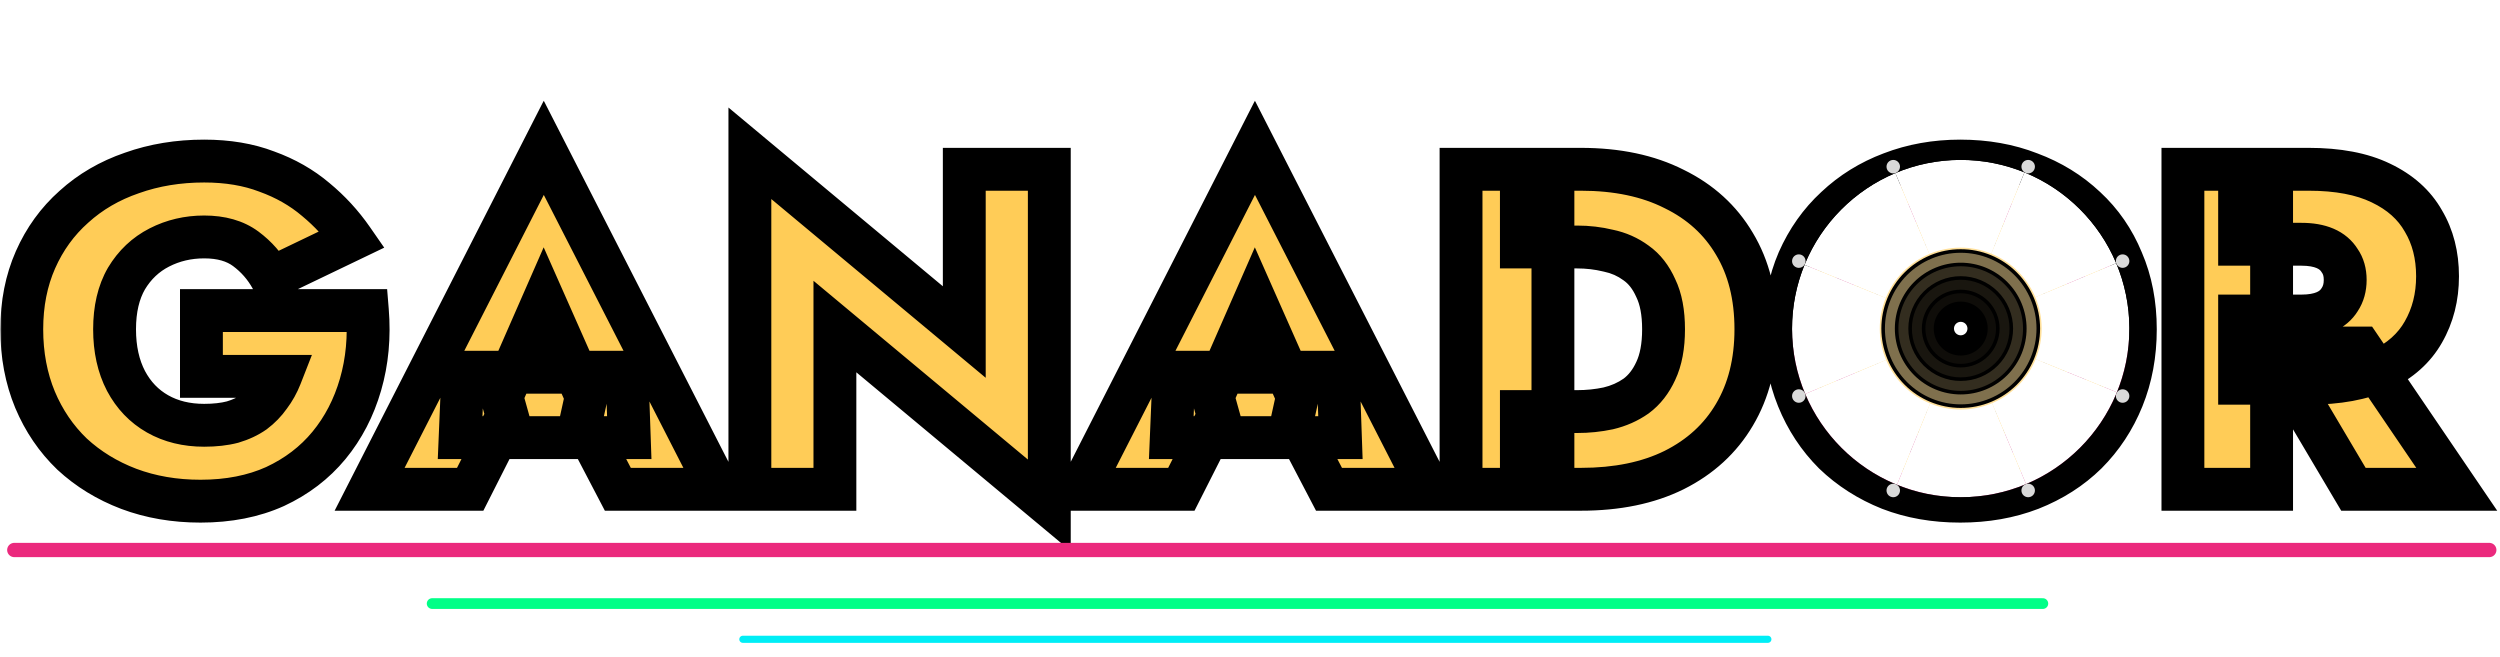 <svg width="700" height="184" viewBox="0 0 700 184" fill="none" xmlns="http://www.w3.org/2000/svg">
<mask id="path-1-outside-1_388_129" maskUnits="userSpaceOnUse" x="0" y="28" width="700" height="127" fill="black">
<rect fill="white" y="28" width="700" height="127"/>
<path d="M56.4 105.384V86.952H102.864C103.461 94.291 102.821 101.203 100.944 107.688C99.067 114.173 96.123 119.848 92.112 124.712C88.101 129.576 83.067 133.416 77.008 136.232C70.949 138.963 63.995 140.328 56.144 140.328C48.891 140.328 42.192 139.176 36.048 136.872C29.989 134.568 24.699 131.325 20.176 127.144C15.739 122.877 12.283 117.8 9.808 111.912C7.333 105.939 6.096 99.368 6.096 92.2C6.096 85.032 7.376 78.547 9.936 72.744C12.496 66.941 16.08 61.992 20.688 57.896C25.296 53.715 30.715 50.557 36.944 48.424C43.173 46.205 49.915 45.096 57.168 45.096C63.739 45.096 69.584 46.077 74.704 48.04C79.909 49.917 84.475 52.52 88.4 55.848C92.325 59.091 95.739 62.803 98.64 66.984L75.984 77.864C74.192 74.621 71.803 71.891 68.816 69.672C65.829 67.453 61.947 66.344 57.168 66.344C52.645 66.344 48.464 67.325 44.624 69.288C40.784 71.251 37.712 74.152 35.408 77.992C33.189 81.832 32.08 86.568 32.08 92.2C32.08 97.747 33.147 102.568 35.28 106.664C37.413 110.675 40.357 113.747 44.112 115.88C47.867 118.013 52.219 119.08 57.168 119.08C60.155 119.08 62.8 118.781 65.104 118.184C67.408 117.501 69.413 116.563 71.12 115.368C72.827 114.088 74.277 112.595 75.472 110.888C76.752 109.181 77.776 107.347 78.544 105.384H56.4ZM128.835 122.536L129.603 104.232H175.555L176.195 122.536H128.835ZM152.259 84.136L140.483 111.016L142.019 116.52L131.651 137H103.491L152.259 41.384L201.155 137H172.995L162.755 117.416L164.163 111.016L152.259 84.136ZM269.998 47.4H293.806V141.48L233.774 91.432V137H209.966V42.92L269.998 92.968V47.4ZM327.96 122.536L328.728 104.232H374.68L375.32 122.536H327.96ZM351.384 84.136L339.608 111.016L341.144 116.52L330.776 137H302.616L351.384 41.384L400.28 137H372.12L361.88 117.416L363.288 111.016L351.384 84.136ZM409.091 47.4H434.819V137H409.091V47.4ZM442.627 137H425.987V115.24H441.603C444.59 115.24 447.491 114.941 450.307 114.344C453.208 113.661 455.811 112.509 458.115 110.888C460.419 109.181 462.254 106.835 463.619 103.848C465.07 100.776 465.795 96.893 465.795 92.2C465.795 87.507 465.07 83.667 463.619 80.68C462.254 77.608 460.419 75.261 458.115 73.64C455.811 71.933 453.208 70.781 450.307 70.184C447.491 69.501 444.59 69.16 441.603 69.16H425.987V47.4H442.627C452.782 47.4 461.486 49.235 468.739 52.904C476.078 56.488 481.71 61.608 485.635 68.264C489.646 74.92 491.651 82.899 491.651 92.2C491.651 101.416 489.646 109.395 485.635 116.136C481.71 122.792 476.078 127.955 468.739 131.624C461.486 135.208 452.782 137 442.627 137ZM526.086 92.2C526.086 96.979 527.025 101.245 528.902 105C530.779 108.669 533.425 111.571 536.838 113.704C540.251 115.752 544.262 116.776 548.87 116.776C553.563 116.776 557.574 115.752 560.902 113.704C564.315 111.571 566.961 108.669 568.838 105C570.715 101.245 571.654 96.979 571.654 92.2C571.654 87.336 570.758 83.069 568.966 79.4C567.174 75.731 564.571 72.872 561.158 70.824C557.83 68.691 553.734 67.624 548.87 67.624C544.262 67.624 540.251 68.691 536.838 70.824C533.425 72.872 530.779 75.731 528.902 79.4C527.025 83.069 526.086 87.336 526.086 92.2ZM499.846 92.2C499.846 85.117 501.083 78.717 503.558 73C506.118 67.197 509.617 62.248 514.054 58.152C518.491 53.971 523.654 50.771 529.542 48.552C535.515 46.248 541.958 45.096 548.87 45.096C555.953 45.096 562.438 46.248 568.326 48.552C574.299 50.771 579.505 53.971 583.942 58.152C588.379 62.248 591.793 67.197 594.182 73C596.657 78.717 597.894 85.117 597.894 92.2C597.894 99.197 596.699 105.64 594.31 111.528C591.921 117.416 588.55 122.536 584.198 126.888C579.846 131.155 574.641 134.483 568.582 136.872C562.609 139.176 556.038 140.328 548.87 140.328C541.702 140.328 535.131 139.176 529.158 136.872C523.185 134.483 517.979 131.155 513.542 126.888C509.19 122.536 505.819 117.416 503.43 111.528C501.041 105.64 499.846 99.197 499.846 92.2ZM635.536 97.448H661.008L687.888 137H658.96L635.536 97.448ZM611.216 47.4H636.048V137H611.216V47.4ZM627.088 68.392V47.4H646.416C654.608 47.4 661.349 48.68 666.64 51.24C672.016 53.8 675.984 57.341 678.544 61.864C681.189 66.301 682.512 71.464 682.512 77.352C682.512 83.155 681.189 88.36 678.544 92.968C675.984 97.491 672.016 101.032 666.64 103.592C661.349 106.067 654.608 107.304 646.416 107.304H627.088V88.488H644.368C647.013 88.488 649.232 88.104 651.024 87.336C652.816 86.568 654.181 85.416 655.12 83.88C656.144 82.344 656.656 80.509 656.656 78.376C656.656 76.243 656.144 74.451 655.12 73C654.181 71.464 652.816 70.312 651.024 69.544C649.232 68.776 647.013 68.392 644.368 68.392H627.088Z"/>
</mask>
<path d="M56.4 105.384V86.952H102.864C103.461 94.291 102.821 101.203 100.944 107.688C99.067 114.173 96.123 119.848 92.112 124.712C88.101 129.576 83.067 133.416 77.008 136.232C70.949 138.963 63.995 140.328 56.144 140.328C48.891 140.328 42.192 139.176 36.048 136.872C29.989 134.568 24.699 131.325 20.176 127.144C15.739 122.877 12.283 117.8 9.808 111.912C7.333 105.939 6.096 99.368 6.096 92.2C6.096 85.032 7.376 78.547 9.936 72.744C12.496 66.941 16.08 61.992 20.688 57.896C25.296 53.715 30.715 50.557 36.944 48.424C43.173 46.205 49.915 45.096 57.168 45.096C63.739 45.096 69.584 46.077 74.704 48.04C79.909 49.917 84.475 52.52 88.4 55.848C92.325 59.091 95.739 62.803 98.64 66.984L75.984 77.864C74.192 74.621 71.803 71.891 68.816 69.672C65.829 67.453 61.947 66.344 57.168 66.344C52.645 66.344 48.464 67.325 44.624 69.288C40.784 71.251 37.712 74.152 35.408 77.992C33.189 81.832 32.08 86.568 32.08 92.2C32.08 97.747 33.147 102.568 35.28 106.664C37.413 110.675 40.357 113.747 44.112 115.88C47.867 118.013 52.219 119.08 57.168 119.08C60.155 119.08 62.8 118.781 65.104 118.184C67.408 117.501 69.413 116.563 71.12 115.368C72.827 114.088 74.277 112.595 75.472 110.888C76.752 109.181 77.776 107.347 78.544 105.384H56.4ZM128.835 122.536L129.603 104.232H175.555L176.195 122.536H128.835ZM152.259 84.136L140.483 111.016L142.019 116.52L131.651 137H103.491L152.259 41.384L201.155 137H172.995L162.755 117.416L164.163 111.016L152.259 84.136ZM269.998 47.4H293.806V141.48L233.774 91.432V137H209.966V42.92L269.998 92.968V47.4ZM327.96 122.536L328.728 104.232H374.68L375.32 122.536H327.96ZM351.384 84.136L339.608 111.016L341.144 116.52L330.776 137H302.616L351.384 41.384L400.28 137H372.12L361.88 117.416L363.288 111.016L351.384 84.136ZM409.091 47.4H434.819V137H409.091V47.4ZM442.627 137H425.987V115.24H441.603C444.59 115.24 447.491 114.941 450.307 114.344C453.208 113.661 455.811 112.509 458.115 110.888C460.419 109.181 462.254 106.835 463.619 103.848C465.07 100.776 465.795 96.893 465.795 92.2C465.795 87.507 465.07 83.667 463.619 80.68C462.254 77.608 460.419 75.261 458.115 73.64C455.811 71.933 453.208 70.781 450.307 70.184C447.491 69.501 444.59 69.16 441.603 69.16H425.987V47.4H442.627C452.782 47.4 461.486 49.235 468.739 52.904C476.078 56.488 481.71 61.608 485.635 68.264C489.646 74.92 491.651 82.899 491.651 92.2C491.651 101.416 489.646 109.395 485.635 116.136C481.71 122.792 476.078 127.955 468.739 131.624C461.486 135.208 452.782 137 442.627 137ZM526.086 92.2C526.086 96.979 527.025 101.245 528.902 105C530.779 108.669 533.425 111.571 536.838 113.704C540.251 115.752 544.262 116.776 548.87 116.776C553.563 116.776 557.574 115.752 560.902 113.704C564.315 111.571 566.961 108.669 568.838 105C570.715 101.245 571.654 96.979 571.654 92.2C571.654 87.336 570.758 83.069 568.966 79.4C567.174 75.731 564.571 72.872 561.158 70.824C557.83 68.691 553.734 67.624 548.87 67.624C544.262 67.624 540.251 68.691 536.838 70.824C533.425 72.872 530.779 75.731 528.902 79.4C527.025 83.069 526.086 87.336 526.086 92.2ZM499.846 92.2C499.846 85.117 501.083 78.717 503.558 73C506.118 67.197 509.617 62.248 514.054 58.152C518.491 53.971 523.654 50.771 529.542 48.552C535.515 46.248 541.958 45.096 548.87 45.096C555.953 45.096 562.438 46.248 568.326 48.552C574.299 50.771 579.505 53.971 583.942 58.152C588.379 62.248 591.793 67.197 594.182 73C596.657 78.717 597.894 85.117 597.894 92.2C597.894 99.197 596.699 105.64 594.31 111.528C591.921 117.416 588.55 122.536 584.198 126.888C579.846 131.155 574.641 134.483 568.582 136.872C562.609 139.176 556.038 140.328 548.87 140.328C541.702 140.328 535.131 139.176 529.158 136.872C523.185 134.483 517.979 131.155 513.542 126.888C509.19 122.536 505.819 117.416 503.43 111.528C501.041 105.64 499.846 99.197 499.846 92.2ZM635.536 97.448H661.008L687.888 137H658.96L635.536 97.448ZM611.216 47.4H636.048V137H611.216V47.4ZM627.088 68.392V47.4H646.416C654.608 47.4 661.349 48.68 666.64 51.24C672.016 53.8 675.984 57.341 678.544 61.864C681.189 66.301 682.512 71.464 682.512 77.352C682.512 83.155 681.189 88.36 678.544 92.968C675.984 97.491 672.016 101.032 666.64 103.592C661.349 106.067 654.608 107.304 646.416 107.304H627.088V88.488H644.368C647.013 88.488 649.232 88.104 651.024 87.336C652.816 86.568 654.181 85.416 655.12 83.88C656.144 82.344 656.656 80.509 656.656 78.376C656.656 76.243 656.144 74.451 655.12 73C654.181 71.464 652.816 70.312 651.024 69.544C649.232 68.776 647.013 68.392 644.368 68.392H627.088Z" fill="#FFCC57"/>
<path d="M56.4 105.384H50.4V111.384H56.4V105.384ZM56.4 86.952V80.952H50.4V86.952H56.4ZM102.864 86.952L108.844 86.465L108.395 80.952H102.864V86.952ZM100.944 107.688L106.707 109.356L106.707 109.356L100.944 107.688ZM92.112 124.712L96.741 128.529L96.741 128.529L92.112 124.712ZM77.008 136.232L79.473 141.702L79.505 141.688L79.537 141.673L77.008 136.232ZM36.048 136.872L33.915 142.48L33.928 142.485L33.941 142.49L36.048 136.872ZM20.176 127.144L16.017 131.469L16.06 131.51L16.103 131.55L20.176 127.144ZM9.808 111.912L4.265 114.208L4.271 114.223L4.277 114.237L9.808 111.912ZM9.936 72.744L4.446 70.322L4.446 70.322L9.936 72.744ZM20.688 57.896L24.674 62.38L24.697 62.36L24.72 62.339L20.688 57.896ZM36.944 48.424L38.888 54.1L38.923 54.089L38.957 54.076L36.944 48.424ZM74.704 48.04L72.556 53.642L72.612 53.664L72.668 53.684L74.704 48.04ZM88.4 55.848L84.52 60.425L84.549 60.449L84.579 60.474L88.4 55.848ZM98.64 66.984L101.237 72.393L107.582 69.346L103.57 63.563L98.64 66.984ZM75.984 77.864L70.733 80.766L73.473 85.726L78.581 83.273L75.984 77.864ZM68.816 69.672L65.238 74.489L65.238 74.489L68.816 69.672ZM44.624 69.288L41.893 63.945L41.893 63.945L44.624 69.288ZM35.408 77.992L30.263 74.905L30.238 74.948L30.213 74.99L35.408 77.992ZM35.28 106.664L29.959 109.436L29.971 109.459L29.983 109.482L35.28 106.664ZM65.104 118.184L66.61 123.992L66.71 123.966L66.808 123.937L65.104 118.184ZM71.12 115.368L74.561 120.283L74.641 120.227L74.72 120.168L71.12 115.368ZM75.472 110.888L70.672 107.288L70.613 107.367L70.557 107.447L75.472 110.888ZM78.544 105.384L84.132 107.57L87.335 99.384H78.544V105.384ZM56.4 105.384H62.4V86.952H56.4H50.4V105.384H56.4ZM56.4 86.952V92.952H102.864V86.952V80.952H56.4V86.952ZM102.864 86.952L96.884 87.439C97.427 94.118 96.838 100.294 95.181 106.02L100.944 107.688L106.707 109.356C108.805 102.111 109.495 94.464 108.844 86.465L102.864 86.952ZM100.944 107.688L95.181 106.02C93.514 111.775 90.937 116.706 87.483 120.895L92.112 124.712L96.741 128.529C101.309 122.99 104.619 116.571 106.707 109.356L100.944 107.688ZM92.112 124.712L87.483 120.895C84.076 125.026 79.775 128.33 74.479 130.791L77.008 136.232L79.537 141.673C86.359 138.502 92.127 134.126 96.741 128.529L92.112 124.712ZM77.008 136.232L74.543 130.762C69.387 133.086 63.297 134.328 56.144 134.328V140.328V146.328C64.692 146.328 72.512 144.84 79.473 141.702L77.008 136.232ZM56.144 140.328V134.328C49.535 134.328 43.558 133.28 38.155 131.254L36.048 136.872L33.941 142.49C40.826 145.072 48.247 146.328 56.144 146.328V140.328ZM36.048 136.872L38.181 131.264C32.802 129.218 28.179 126.371 24.249 122.738L20.176 127.144L16.103 131.55C21.219 136.279 27.177 139.918 33.915 142.48L36.048 136.872ZM20.176 127.144L24.335 122.819C20.509 119.14 17.509 114.751 15.339 109.587L9.808 111.912L4.277 114.237C7.056 120.849 10.969 126.615 16.017 131.469L20.176 127.144ZM9.808 111.912L15.351 109.616C13.209 104.446 12.096 98.666 12.096 92.2H6.096H0.096C0.096 100.07 1.457 107.432 4.265 114.208L9.808 111.912ZM6.096 92.2H12.096C12.096 85.757 13.243 80.112 15.425 75.166L9.936 72.744L4.446 70.322C1.509 76.981 0.096 84.306 0.096 92.2H6.096ZM9.936 72.744L15.425 75.166C17.648 70.127 20.728 65.888 24.674 62.38L20.688 57.896L16.702 53.411C11.432 58.096 7.344 63.755 4.446 70.322L9.936 72.744ZM20.688 57.896L24.72 62.339C28.688 58.738 33.386 55.985 38.888 54.1L36.944 48.424L35 42.748C28.044 45.13 21.904 48.691 16.656 53.453L20.688 57.896ZM36.944 48.424L38.957 54.076C44.481 52.109 50.534 51.096 57.168 51.096V45.096V39.096C49.295 39.096 41.866 40.302 34.931 42.772L36.944 48.424ZM57.168 45.096V51.096C63.147 51.096 68.243 51.989 72.556 53.642L74.704 48.04L76.852 42.438C70.925 40.166 64.331 39.096 57.168 39.096V45.096ZM74.704 48.04L72.668 53.684C77.251 55.337 81.181 57.593 84.52 60.425L88.4 55.848L92.28 51.272C87.769 47.447 82.568 44.498 76.74 42.396L74.704 48.04ZM88.4 55.848L84.579 60.474C88.082 63.367 91.122 66.674 93.71 70.404L98.64 66.984L103.57 63.563C100.355 58.931 96.569 54.814 92.221 51.222L88.4 55.848ZM98.64 66.984L96.043 61.575L73.387 72.455L75.984 77.864L78.581 83.273L101.237 72.393L98.64 66.984ZM75.984 77.864L81.236 74.962C79.027 70.966 76.066 67.583 72.394 64.856L68.816 69.672L65.238 74.489C67.54 76.198 69.357 78.277 70.733 80.766L75.984 77.864ZM68.816 69.672L72.394 64.856C68.112 61.674 62.867 60.344 57.168 60.344V66.344V72.344C61.026 72.344 63.547 73.232 65.238 74.489L68.816 69.672ZM57.168 66.344V60.344C51.744 60.344 46.62 61.529 41.893 63.945L44.624 69.288L47.355 74.631C50.308 73.121 53.547 72.344 57.168 72.344V66.344ZM44.624 69.288L41.893 63.945C37.014 66.439 33.121 70.141 30.263 74.905L35.408 77.992L40.553 81.079C42.303 78.163 44.554 76.062 47.355 74.631L44.624 69.288ZM35.408 77.992L30.213 74.99C27.343 79.958 26.08 85.794 26.08 92.2H32.08H38.08C38.08 87.342 39.036 83.706 40.603 80.994L35.408 77.992ZM32.08 92.2H26.08C26.08 98.519 27.298 104.328 29.959 109.436L35.28 106.664L40.602 103.892C38.995 100.808 38.08 96.974 38.08 92.2H32.08ZM35.28 106.664L29.983 109.482C32.621 114.442 36.351 118.371 41.148 121.097L44.112 115.88L47.076 110.663C44.364 109.122 42.205 106.907 40.577 103.846L35.28 106.664ZM44.112 115.88L41.148 121.097C45.931 123.814 51.333 125.08 57.168 125.08V119.08V113.08C53.104 113.08 49.802 112.212 47.076 110.663L44.112 115.88ZM57.168 119.08V125.08C60.54 125.08 63.708 124.744 66.61 123.992L65.104 118.184L63.598 112.376C61.892 112.818 59.769 113.08 57.168 113.08V119.08ZM65.104 118.184L66.808 123.937C69.639 123.098 72.25 121.901 74.561 120.283L71.12 115.368L67.679 110.453C66.577 111.224 65.177 111.905 63.4 112.431L65.104 118.184ZM71.12 115.368L74.72 120.168C76.922 118.517 78.82 116.568 80.387 114.329L75.472 110.888L70.557 107.447C69.734 108.622 68.731 109.659 67.52 110.568L71.12 115.368ZM75.472 110.888L80.272 114.488C81.873 112.353 83.164 110.044 84.132 107.57L78.544 105.384L72.957 103.198C72.388 104.649 71.631 106.009 70.672 107.288L75.472 110.888ZM78.544 105.384V99.384H56.4V105.384V111.384H78.544V105.384ZM128.835 122.536L122.84 122.284L122.578 128.536H128.835V122.536ZM129.603 104.232V98.232H123.849L123.608 103.98L129.603 104.232ZM175.555 104.232L181.551 104.022L181.349 98.232H175.555V104.232ZM176.195 122.536V128.536H182.408L182.191 122.326L176.195 122.536ZM152.259 84.136L157.745 81.706L152.229 69.251L146.763 81.728L152.259 84.136ZM140.483 111.016L134.987 108.608L134.129 110.568L134.704 112.629L140.483 111.016ZM142.019 116.52L147.372 119.23L148.424 117.151L147.798 114.907L142.019 116.52ZM131.651 137V143H135.339L137.004 139.71L131.651 137ZM103.491 137L98.146 134.274L93.695 143H103.491V137ZM152.259 41.384L157.601 38.652L152.252 28.192L146.914 38.658L152.259 41.384ZM201.155 137V143H210.962L206.497 134.268L201.155 137ZM172.995 137L167.678 139.78L169.362 143H172.995V137ZM162.755 117.416L156.895 116.127L156.426 118.26L157.438 120.196L162.755 117.416ZM164.163 111.016L170.023 112.305L170.445 110.385L169.649 108.586L164.163 111.016ZM128.835 122.536L134.83 122.788L135.598 104.484L129.603 104.232L123.608 103.98L122.84 122.284L128.835 122.536ZM129.603 104.232V110.232H175.555V104.232V98.232H129.603V104.232ZM175.555 104.232L169.559 104.442L170.199 122.746L176.195 122.536L182.191 122.326L181.551 104.022L175.555 104.232ZM176.195 122.536V116.536H128.835V122.536V128.536H176.195V122.536ZM152.259 84.136L146.763 81.728L134.987 108.608L140.483 111.016L145.979 113.424L157.755 86.544L152.259 84.136ZM140.483 111.016L134.704 112.629L136.24 118.133L142.019 116.52L147.798 114.907L146.262 109.403L140.483 111.016ZM142.019 116.52L136.666 113.81L126.298 134.29L131.651 137L137.004 139.71L147.372 119.23L142.019 116.52ZM131.651 137V131H103.491V137V143H131.651V137ZM103.491 137L108.836 139.726L157.604 44.11L152.259 41.384L146.914 38.658L98.146 134.274L103.491 137ZM152.259 41.384L146.917 44.116L195.813 139.732L201.155 137L206.497 134.268L157.601 38.652L152.259 41.384ZM201.155 137V131H172.995V137V143H201.155V137ZM172.995 137L178.312 134.22L168.072 114.636L162.755 117.416L157.438 120.196L167.678 139.78L172.995 137ZM162.755 117.416L168.615 118.705L170.023 112.305L164.163 111.016L158.303 109.727L156.895 116.127L162.755 117.416ZM164.163 111.016L169.649 108.586L157.745 81.706L152.259 84.136L146.773 86.566L158.677 113.446L164.163 111.016ZM269.998 47.4V41.4H263.998V47.4H269.998ZM293.806 47.4H299.806V41.4H293.806V47.4ZM293.806 141.48L289.964 146.089L299.806 154.294V141.48H293.806ZM233.774 91.432L237.616 86.823L227.774 78.618V91.432H233.774ZM233.774 137V143H239.774V137H233.774ZM209.966 137H203.966V143H209.966V137ZM209.966 42.92L213.808 38.312L203.966 30.106V42.92H209.966ZM269.998 92.968L266.156 97.576L275.998 105.782V92.968H269.998ZM269.998 47.4V53.4H293.806V47.4V41.4H269.998V47.4ZM293.806 47.4H287.806V141.48H293.806H299.806V47.4H293.806ZM293.806 141.48L297.648 136.871L237.616 86.823L233.774 91.432L229.932 96.04L289.964 146.089L293.806 141.48ZM233.774 91.432H227.774V137H233.774H239.774V91.432H233.774ZM233.774 137V131H209.966V137V143H233.774V137ZM209.966 137H215.966V42.92H209.966H203.966V137H209.966ZM209.966 42.92L206.124 47.529L266.156 97.576L269.998 92.968L273.84 88.359L213.808 38.312L209.966 42.92ZM269.998 92.968H275.998V47.4H269.998H263.998V92.968H269.998ZM327.96 122.536L321.965 122.284L321.703 128.536H327.96V122.536ZM328.728 104.232V98.232H322.974L322.733 103.98L328.728 104.232ZM374.68 104.232L380.676 104.022L380.474 98.232H374.68V104.232ZM375.32 122.536V128.536H381.533L381.316 122.326L375.32 122.536ZM351.384 84.136L356.87 81.706L351.354 69.251L345.888 81.728L351.384 84.136ZM339.608 111.016L334.112 108.608L333.254 110.568L333.829 112.629L339.608 111.016ZM341.144 116.52L346.497 119.23L347.549 117.151L346.923 114.907L341.144 116.52ZM330.776 137V143H334.464L336.129 139.71L330.776 137ZM302.616 137L297.271 134.274L292.82 143H302.616V137ZM351.384 41.384L356.726 38.652L351.377 28.192L346.039 38.658L351.384 41.384ZM400.28 137V143H410.087L405.622 134.268L400.28 137ZM372.12 137L366.803 139.78L368.487 143H372.12V137ZM361.88 117.416L356.02 116.127L355.551 118.26L356.563 120.196L361.88 117.416ZM363.288 111.016L369.148 112.305L369.57 110.385L368.774 108.586L363.288 111.016ZM327.96 122.536L333.955 122.788L334.723 104.484L328.728 104.232L322.733 103.98L321.965 122.284L327.96 122.536ZM328.728 104.232V110.232H374.68V104.232V98.232H328.728V104.232ZM374.68 104.232L368.684 104.442L369.324 122.746L375.32 122.536L381.316 122.326L380.676 104.022L374.68 104.232ZM375.32 122.536V116.536H327.96V122.536V128.536H375.32V122.536ZM351.384 84.136L345.888 81.728L334.112 108.608L339.608 111.016L345.104 113.424L356.88 86.544L351.384 84.136ZM339.608 111.016L333.829 112.629L335.365 118.133L341.144 116.52L346.923 114.907L345.387 109.403L339.608 111.016ZM341.144 116.52L335.791 113.81L325.423 134.29L330.776 137L336.129 139.71L346.497 119.23L341.144 116.52ZM330.776 137V131H302.616V137V143H330.776V137ZM302.616 137L307.961 139.726L356.729 44.11L351.384 41.384L346.039 38.658L297.271 134.274L302.616 137ZM351.384 41.384L346.042 44.116L394.938 139.732L400.28 137L405.622 134.268L356.726 38.652L351.384 41.384ZM400.28 137V131H372.12V137V143H400.28V137ZM372.12 137L377.437 134.22L367.197 114.636L361.88 117.416L356.563 120.196L366.803 139.78L372.12 137ZM361.88 117.416L367.74 118.705L369.148 112.305L363.288 111.016L357.428 109.727L356.02 116.127L361.88 117.416ZM363.288 111.016L368.774 108.586L356.87 81.706L351.384 84.136L345.898 86.566L357.802 113.446L363.288 111.016ZM409.091 47.4V41.4H403.091V47.4H409.091ZM434.819 47.4H440.819V41.4H434.819V47.4ZM434.819 137V143H440.819V137H434.819ZM409.091 137H403.091V143H409.091V137ZM425.987 137H419.987V143H425.987V137ZM425.987 115.24V109.24H419.987V115.24H425.987ZM450.307 114.344L451.552 120.213L451.617 120.2L451.681 120.185L450.307 114.344ZM458.115 110.888L461.568 115.795L461.628 115.753L461.686 115.709L458.115 110.888ZM463.619 103.848L458.194 101.286L458.178 101.32L458.162 101.353L463.619 103.848ZM463.619 80.68L458.136 83.117L458.177 83.21L458.222 83.301L463.619 80.68ZM458.115 73.64L454.544 78.461L454.602 78.505L454.662 78.547L458.115 73.64ZM450.307 70.184L448.893 76.015L448.995 76.04L449.097 76.061L450.307 70.184ZM425.987 69.16H419.987V75.16H425.987V69.16ZM425.987 47.4V41.4H419.987V47.4H425.987ZM468.739 52.904L466.031 58.258L466.068 58.277L466.106 58.295L468.739 52.904ZM485.635 68.264L480.467 71.312L480.481 71.336L480.496 71.361L485.635 68.264ZM485.635 116.136L480.479 113.068L480.473 113.078L480.467 113.088L485.635 116.136ZM468.739 131.624L471.397 137.003L471.41 136.997L471.422 136.991L468.739 131.624ZM409.091 47.4V53.4H434.819V47.4V41.4H409.091V47.4ZM434.819 47.4H428.819V137H434.819H440.819V47.4H434.819ZM434.819 137V131H409.091V137V143H434.819V137ZM409.091 137H415.091V47.4H409.091H403.091V137H409.091ZM442.627 137V131H425.987V137V143H442.627V137ZM425.987 137H431.987V115.24H425.987H419.987V137H425.987ZM425.987 115.24V121.24H441.603V115.24V109.24H425.987V115.24ZM441.603 115.24V121.24C444.992 121.24 448.312 120.901 451.552 120.213L450.307 114.344L449.062 108.475C446.67 108.982 444.187 109.24 441.603 109.24V115.24ZM450.307 114.344L451.681 120.185C455.285 119.337 458.601 117.883 461.568 115.795L458.115 110.888L454.662 105.981C453.021 107.136 451.132 107.986 448.933 108.503L450.307 114.344ZM458.115 110.888L461.686 115.709C464.917 113.316 467.351 110.116 469.076 106.343L463.619 103.848L458.162 101.353C457.157 103.553 455.921 105.047 454.544 106.067L458.115 110.888ZM463.619 103.848L469.044 106.41C470.989 102.292 471.795 97.461 471.795 92.2H465.795H459.795C459.795 96.325 459.15 99.26 458.194 101.286L463.619 103.848ZM465.795 92.2H471.795C471.795 86.949 470.993 82.128 469.016 78.059L463.619 80.68L458.222 83.301C459.147 85.205 459.795 88.064 459.795 92.2H465.795ZM463.619 80.68L469.102 78.243C467.381 74.372 464.918 71.09 461.568 68.733L458.115 73.64L454.662 78.547C455.92 79.432 457.126 80.844 458.136 83.117L463.619 80.68ZM458.115 73.64L461.686 68.819C458.658 66.575 455.244 65.075 451.517 64.307L450.307 70.184L449.097 76.061C451.173 76.488 452.964 77.291 454.544 78.461L458.115 73.64ZM450.307 70.184L451.721 64.353C448.428 63.555 445.051 63.16 441.603 63.16V69.16V75.16C444.128 75.16 446.554 75.448 448.893 76.015L450.307 70.184ZM441.603 69.16V63.16H425.987V69.16V75.16H441.603V69.16ZM425.987 69.16H431.987V47.4H425.987H419.987V69.16H425.987ZM425.987 47.4V53.4H442.627V47.4V41.4H425.987V47.4ZM442.627 47.4V53.4C452.07 53.4 459.8 55.106 466.031 58.258L468.739 52.904L471.447 47.55C463.171 43.363 453.493 41.4 442.627 41.4V47.4ZM468.739 52.904L466.106 58.295C472.452 61.394 477.173 65.728 480.467 71.312L485.635 68.264L490.803 65.216C486.246 57.488 479.704 51.582 471.372 47.513L468.739 52.904ZM485.635 68.264L480.496 71.361C483.841 76.913 485.651 83.774 485.651 92.2H491.651H497.651C497.651 82.023 495.45 72.927 490.774 65.167L485.635 68.264ZM491.651 92.2H485.651C485.651 100.527 483.847 107.406 480.479 113.068L485.635 116.136L490.791 119.204C495.444 111.383 497.651 102.305 497.651 92.2H491.651ZM485.635 116.136L480.467 113.088C477.166 118.685 472.427 123.072 466.056 126.257L468.739 131.624L471.422 136.991C479.728 132.838 486.253 126.899 490.803 119.184L485.635 116.136ZM468.739 131.624L466.081 126.245C459.838 129.33 452.089 131 442.627 131V137V143C453.474 143 463.134 141.086 471.397 137.003L468.739 131.624ZM528.902 105L523.535 107.683L523.548 107.708L523.561 107.733L528.902 105ZM536.838 113.704L533.658 118.792L533.704 118.821L533.751 118.849L536.838 113.704ZM560.902 113.704L564.047 118.814L564.064 118.803L564.082 118.792L560.902 113.704ZM568.838 105L574.179 107.733L574.192 107.708L574.205 107.683L568.838 105ZM561.158 70.824L557.92 75.875L557.995 75.923L558.071 75.969L561.158 70.824ZM536.838 70.824L539.925 75.969L539.972 75.941L540.018 75.912L536.838 70.824ZM528.902 79.4L523.561 76.667L523.561 76.667L528.902 79.4ZM503.558 73L498.068 70.578L498.06 70.597L498.052 70.617L503.558 73ZM514.054 58.152L518.124 62.561L518.146 62.54L518.169 62.519L514.054 58.152ZM529.542 48.552L531.658 54.167L531.679 54.158L531.701 54.15L529.542 48.552ZM568.326 48.552L566.14 54.139L566.188 54.158L566.237 54.176L568.326 48.552ZM583.942 58.152L579.827 62.519L579.85 62.54L579.872 62.561L583.942 58.152ZM594.182 73L588.634 75.284L588.654 75.334L588.676 75.383L594.182 73ZM594.31 111.528L588.75 109.272L588.75 109.272L594.31 111.528ZM584.198 126.888L588.398 131.172L588.42 131.152L588.441 131.131L584.198 126.888ZM568.582 136.872L570.741 142.47L570.762 142.462L570.783 142.454L568.582 136.872ZM529.158 136.872L526.93 142.443L526.964 142.457L526.999 142.47L529.158 136.872ZM513.542 126.888L509.299 131.131L509.341 131.172L509.383 131.213L513.542 126.888ZM503.43 111.528L508.99 109.272L508.99 109.272L503.43 111.528ZM526.086 92.2H520.086C520.086 97.781 521.187 102.987 523.535 107.683L528.902 105L534.269 102.317C532.862 99.504 532.086 96.177 532.086 92.2H526.086ZM528.902 105L523.561 107.733C525.92 112.344 529.302 116.069 533.658 118.792L536.838 113.704L540.018 108.616C537.548 107.072 535.639 104.995 534.243 102.267L528.902 105ZM536.838 113.704L533.751 118.849C538.236 121.54 543.349 122.776 548.87 122.776V116.776V110.776C545.175 110.776 542.267 109.964 539.925 108.559L536.838 113.704ZM548.87 116.776V122.776C554.449 122.776 559.598 121.551 564.047 118.814L560.902 113.704L557.757 108.594C555.55 109.953 552.678 110.776 548.87 110.776V116.776ZM560.902 113.704L564.082 118.792C568.438 116.069 571.82 112.344 574.179 107.733L568.838 105L563.497 102.267C562.101 104.995 560.192 107.072 557.722 108.616L560.902 113.704ZM568.838 105L574.205 107.683C576.553 102.987 577.654 97.781 577.654 92.2H571.654H565.654C565.654 96.177 564.878 99.504 563.471 102.317L568.838 105ZM571.654 92.2H577.654C577.654 86.596 576.619 81.398 574.357 76.767L568.966 79.4L563.575 82.033C564.897 84.74 565.654 88.076 565.654 92.2H571.654ZM568.966 79.4L574.357 76.767C572.07 72.084 568.68 68.34 564.245 65.679L561.158 70.824L558.071 75.969C560.463 77.404 562.278 79.378 563.575 82.033L568.966 79.4ZM561.158 70.824L564.396 65.773C559.9 62.891 554.617 61.624 548.87 61.624V67.624V73.624C552.851 73.624 555.76 74.49 557.92 75.875L561.158 70.824ZM548.87 67.624V61.624C543.304 61.624 538.157 62.924 533.658 65.736L536.838 70.824L540.018 75.912C542.346 74.457 545.22 73.624 548.87 73.624V67.624ZM536.838 70.824L533.751 65.679C529.34 68.326 525.93 72.036 523.561 76.667L528.902 79.4L534.243 82.133C535.629 79.425 537.509 77.418 539.925 75.969L536.838 70.824ZM528.902 79.4L523.561 76.667C521.179 81.322 520.086 86.556 520.086 92.2H526.086H532.086C532.086 88.116 532.87 84.817 534.243 82.133L528.902 79.4ZM499.846 92.2H505.846C505.846 85.825 506.957 80.252 509.064 75.383L503.558 73L498.052 70.617C495.21 77.183 493.846 84.409 493.846 92.2H499.846ZM503.558 73L509.048 75.422C511.292 70.333 514.321 66.071 518.124 62.561L514.054 58.152L509.984 53.743C504.912 58.425 500.944 64.061 498.068 70.578L503.558 73ZM514.054 58.152L518.169 62.519C522.01 58.899 526.488 56.115 531.658 54.167L529.542 48.552L527.426 42.937C520.82 45.427 514.972 49.042 509.939 53.785L514.054 58.152ZM529.542 48.552L531.701 54.15C536.933 52.132 542.637 51.096 548.87 51.096V45.096V39.096C541.279 39.096 534.098 40.364 527.383 42.954L529.542 48.552ZM548.87 45.096V51.096C555.294 51.096 561.027 52.139 566.14 54.139L568.326 48.552L570.512 42.965C563.849 40.357 556.611 39.096 548.87 39.096V45.096ZM568.326 48.552L566.237 54.176C571.492 56.129 576 58.913 579.827 62.519L583.942 58.152L588.057 53.785C583.009 49.029 577.106 45.413 570.415 42.927L568.326 48.552ZM583.942 58.152L579.872 62.561C583.643 66.041 586.564 70.257 588.634 75.284L594.182 73L599.73 70.716C597.022 64.138 593.116 58.455 588.012 53.743L583.942 58.152ZM594.182 73L588.676 75.383C590.783 80.252 591.894 85.825 591.894 92.2H597.894H603.894C603.894 84.409 602.53 77.183 599.688 70.617L594.182 73ZM597.894 92.2H591.894C591.894 98.502 590.821 104.17 588.75 109.272L594.31 111.528L599.87 113.784C602.578 107.11 603.894 99.892 603.894 92.2H597.894ZM594.31 111.528L588.75 109.272C586.653 114.441 583.721 118.879 579.955 122.645L584.198 126.888L588.441 131.131C593.379 126.193 597.189 120.391 599.87 113.784L594.31 111.528ZM584.198 126.888L579.998 122.604C576.257 126.271 571.745 129.175 566.381 131.29L568.582 136.872L570.783 142.454C577.536 139.79 583.435 136.039 588.398 131.172L584.198 126.888ZM568.582 136.872L566.423 131.274C561.216 133.282 555.388 134.328 548.87 134.328V140.328V146.328C556.688 146.328 564.002 145.07 570.741 142.47L568.582 136.872ZM548.87 140.328V134.328C542.352 134.328 536.524 133.282 531.317 131.274L529.158 136.872L526.999 142.47C533.738 145.07 541.052 146.328 548.87 146.328V140.328ZM529.158 136.872L531.386 131.301C526.098 129.186 521.556 126.27 517.701 122.563L513.542 126.888L509.383 131.213C514.403 136.039 520.272 139.78 526.93 142.443L529.158 136.872ZM513.542 126.888L517.785 122.645C514.019 118.879 511.087 114.441 508.99 109.272L503.43 111.528L497.87 113.784C500.551 120.391 504.361 126.193 509.299 131.131L513.542 126.888ZM503.43 111.528L508.99 109.272C506.919 104.17 505.846 98.502 505.846 92.2H499.846H493.846C493.846 99.892 495.162 107.11 497.87 113.784L503.43 111.528ZM635.536 97.448V91.448H625.009L630.373 100.505L635.536 97.448ZM661.008 97.448L665.97 94.076L664.185 91.448H661.008V97.448ZM687.888 137V143H699.22L692.85 133.627L687.888 137ZM658.96 137L653.797 140.057L655.54 143H658.96V137ZM611.216 47.4V41.4H605.216V47.4H611.216ZM636.048 47.4H642.048V41.4H636.048V47.4ZM636.048 137V143H642.048V137H636.048ZM611.216 137H605.216V143H611.216V137ZM627.088 68.392H621.088V74.392H627.088V68.392ZM627.088 47.4V41.4H621.088V47.4H627.088ZM666.64 51.24L664.027 56.641L664.043 56.649L664.06 56.657L666.64 51.24ZM678.544 61.864L673.322 64.82L673.356 64.878L673.39 64.936L678.544 61.864ZM678.544 92.968L673.34 89.981L673.331 89.997L673.322 90.012L678.544 92.968ZM666.64 103.592L669.182 109.027L669.201 109.018L669.22 109.009L666.64 103.592ZM627.088 107.304H621.088V113.304H627.088V107.304ZM627.088 88.488V82.488H621.088V88.488H627.088ZM655.12 83.88L650.128 80.552L650.062 80.65L650 80.751L655.12 83.88ZM655.12 73L650 76.129L650.104 76.298L650.218 76.46L655.12 73ZM635.536 97.448V103.448H661.008V97.448V91.448H635.536V97.448ZM661.008 97.448L656.046 100.821L682.926 140.373L687.888 137L692.85 133.627L665.97 94.076L661.008 97.448ZM687.888 137V131H658.96V137V143H687.888V137ZM658.96 137L664.123 133.943L640.699 94.391L635.536 97.448L630.373 100.505L653.797 140.057L658.96 137ZM611.216 47.4V53.4H636.048V47.4V41.4H611.216V47.4ZM636.048 47.4H630.048V137H636.048H642.048V47.4H636.048ZM636.048 137V131H611.216V137V143H636.048V137ZM611.216 137H617.216V47.4H611.216H605.216V137H611.216ZM627.088 68.392H633.088V47.4H627.088H621.088V68.392H627.088ZM627.088 47.4V53.4H646.416V47.4V41.4H627.088V47.4ZM646.416 47.4V53.4C654.038 53.4 659.806 54.599 664.027 56.641L666.64 51.24L669.253 45.839C662.892 42.761 655.178 41.4 646.416 41.4V47.4ZM666.64 51.24L664.06 56.657C668.492 58.767 671.455 61.52 673.322 64.82L678.544 61.864L683.766 58.908C680.513 53.162 675.54 48.833 669.22 45.823L666.64 51.24ZM678.544 61.864L673.39 64.936C675.408 68.321 676.512 72.391 676.512 77.352H682.512H688.512C688.512 70.536 686.971 64.282 683.698 58.792L678.544 61.864ZM682.512 77.352H676.512C676.512 82.206 675.417 86.364 673.34 89.981L678.544 92.968L683.748 95.955C686.962 90.356 688.512 84.104 688.512 77.352H682.512ZM678.544 92.968L673.322 90.012C671.455 93.312 668.492 96.065 664.06 98.175L666.64 103.592L669.22 109.009C675.54 105.999 680.513 101.67 683.766 95.924L678.544 92.968ZM666.64 103.592L664.098 98.157C659.856 100.141 654.06 101.304 646.416 101.304V107.304V113.304C655.156 113.304 662.842 111.992 669.182 109.027L666.64 103.592ZM646.416 107.304V101.304H627.088V107.304V113.304H646.416V107.304ZM627.088 107.304H633.088V88.488H627.088H621.088V107.304H627.088ZM627.088 88.488V94.488H644.368V88.488V82.488H627.088V88.488ZM644.368 88.488V94.488C647.553 94.488 650.633 94.031 653.388 92.851L651.024 87.336L648.66 81.821C647.831 82.177 646.474 82.488 644.368 82.488V88.488ZM651.024 87.336L653.388 92.851C656.223 91.635 658.597 89.696 660.24 87.009L655.12 83.88L650 80.751C649.765 81.136 649.409 81.501 648.66 81.821L651.024 87.336ZM655.12 83.88L660.112 87.208C661.891 84.54 662.656 81.505 662.656 78.376H656.656H650.656C650.656 79.514 650.397 80.148 650.128 80.552L655.12 83.88ZM656.656 78.376H662.656C662.656 75.258 661.894 72.193 660.022 69.54L655.12 73L650.218 76.46C650.394 76.709 650.656 77.227 650.656 78.376H656.656ZM655.12 73L660.24 69.871C658.597 67.184 656.223 65.245 653.388 64.029L651.024 69.544L648.66 75.059C649.409 75.379 649.765 75.744 650 76.129L655.12 73ZM651.024 69.544L653.388 64.029C650.633 62.849 647.553 62.392 644.368 62.392V68.392V74.392C646.474 74.392 647.831 74.703 648.66 75.059L651.024 69.544ZM644.368 68.392V62.392H627.088V68.392V74.392H644.368V68.392Z" fill="black" mask="url(#path-1-outside-1_388_129)"/>
<mask id="mask0_388_129" style="mask-type:luminance" maskUnits="userSpaceOnUse" x="501" y="44" width="96" height="96">
<path d="M501.778 44.778H596.222V139.222H501.778V44.778Z" fill="white"/>
</mask>
<g mask="url(#mask0_388_129)">
<g filter="url(#filter0_i_388_129)">
<path d="M549 139.222C561.524 139.222 573.535 134.247 582.391 125.391C591.247 116.535 596.222 104.524 596.222 92C596.222 79.476 591.247 67.465 582.391 58.609C573.535 49.753 561.524 44.778 549 44.778C536.476 44.778 524.465 49.753 515.609 58.609C506.753 67.465 501.778 79.476 501.778 92C501.778 104.524 506.753 116.535 515.609 125.391C524.465 134.247 536.476 139.222 549 139.222Z" fill="#DB5192"/>
</g>
<path d="M549 135.444C560.522 135.444 571.573 130.867 579.72 122.72C587.867 114.572 592.445 103.522 592.445 92C592.445 80.478 587.867 69.428 579.72 61.28C571.573 53.133 560.522 48.556 549 48.556C537.478 48.556 526.428 53.133 518.28 61.28C510.133 69.428 505.556 80.478 505.556 92C505.556 103.522 510.133 114.572 518.28 122.72C526.428 130.867 537.478 135.444 549 135.444Z" fill="#FFCC57"/>
<path d="M549 134.5C560.272 134.5 571.082 130.022 579.052 122.052C587.022 114.082 591.5 103.272 591.5 92C591.5 80.728 587.022 69.918 579.052 61.948C571.082 53.978 560.272 49.5 549 49.5C537.728 49.5 526.918 53.978 518.948 61.948C510.978 69.918 506.5 80.728 506.5 92C506.5 103.272 510.978 114.082 518.948 122.052C526.918 130.022 537.728 134.5 549 134.5Z" stroke="black" stroke-opacity="0.2"/>
<path d="M549 129.778C559.019 129.778 568.628 125.798 575.713 118.713C582.798 111.628 586.778 102.019 586.778 92C586.778 81.981 582.798 72.372 575.713 65.287C568.628 58.202 559.019 54.222 549 54.222C538.981 54.222 529.372 58.202 522.287 65.287C515.203 72.372 511.222 81.981 511.222 92C511.222 102.019 515.203 111.628 522.287 118.713C529.372 125.798 538.981 129.778 549 129.778Z" fill="#DB5192"/>
<path d="M549 128.833C558.769 128.833 568.138 124.953 575.045 118.045C581.953 111.137 585.833 101.769 585.833 92C585.833 82.231 581.953 72.862 575.045 65.955C568.138 59.047 558.769 55.167 549 55.167C539.231 55.167 529.863 59.047 522.955 65.955C516.047 72.862 512.167 82.231 512.167 92C512.167 101.769 516.047 111.137 522.955 118.045C529.863 124.953 539.231 128.833 549 128.833Z" stroke="black" stroke-opacity="0.2"/>
<path d="M549 124.111C557.517 124.111 565.684 120.728 571.706 114.706C577.728 108.684 581.111 100.516 581.111 92C581.111 83.484 577.728 75.316 571.706 69.294C565.684 63.272 557.517 59.889 549 59.889C540.484 59.889 532.316 63.272 526.294 69.294C520.272 75.316 516.889 83.484 516.889 92C516.889 100.516 520.272 108.684 526.294 114.706C532.316 120.728 540.484 124.111 549 124.111Z" fill="#FFCC57"/>
<path d="M549 123.167C557.266 123.167 565.193 119.883 571.038 114.038C576.883 108.193 580.167 100.266 580.167 92C580.167 83.734 576.883 75.807 571.038 69.962C565.193 64.117 557.266 60.833 549 60.833C540.734 60.833 532.807 64.117 526.962 69.962C521.117 75.807 517.833 83.734 517.833 92C517.833 100.266 521.117 108.193 526.962 114.038C532.807 119.883 540.734 123.167 549 123.167Z" stroke="black" stroke-opacity="0.2"/>
<path d="M549 118.444C556.014 118.444 562.74 115.658 567.699 110.699C572.658 105.74 575.445 99.014 575.445 92C575.445 84.987 572.658 78.26 567.699 73.301C562.74 68.342 556.014 65.556 549 65.556C541.987 65.556 535.26 68.342 530.301 73.301C525.342 78.26 522.556 84.987 522.556 92C522.556 99.014 525.342 105.74 530.301 110.699C535.26 115.658 541.987 118.444 549 118.444Z" fill="white" fill-opacity="0.4"/>
<path d="M549 117.5C552.349 117.5 555.665 116.84 558.759 115.559C561.852 114.277 564.663 112.399 567.031 110.031C569.399 107.663 571.278 104.852 572.559 101.758C573.841 98.665 574.5 95.349 574.5 92C574.5 88.651 573.841 85.335 572.559 82.242C571.278 79.148 569.399 76.337 567.031 73.969C564.663 71.601 561.852 69.723 558.759 68.441C555.665 67.16 552.349 66.5 549 66.5C542.237 66.5 535.751 69.187 530.969 73.969C526.187 78.751 523.5 85.237 523.5 92C523.5 98.763 526.187 105.249 530.969 110.031C535.751 114.813 542.237 117.5 549 117.5Z" stroke="black" stroke-opacity="0.2"/>
<path d="M549 113.722C554.761 113.722 560.286 111.434 564.36 107.36C568.434 103.286 570.722 97.761 570.722 92C570.722 86.239 568.434 80.714 564.36 76.64C560.286 72.566 554.761 70.278 549 70.278C543.239 70.278 537.714 72.566 533.64 76.64C529.566 80.714 527.278 86.239 527.278 92C527.278 97.761 529.566 103.286 533.64 107.36C537.714 111.434 543.239 113.722 549 113.722Z" fill="black" fill-opacity="0.5" stroke="black"/>
<path d="M549 109.944C551.357 109.944 553.69 109.48 555.867 108.579C558.044 107.677 560.022 106.355 561.689 104.689C563.355 103.022 564.677 101.044 565.579 98.867C566.48 96.69 566.945 94.356 566.945 92C566.945 89.644 566.48 87.31 565.579 85.133C564.677 82.956 563.355 80.978 561.689 79.311C560.022 77.645 558.044 76.323 555.867 75.421C553.69 74.52 551.357 74.056 549 74.056C544.241 74.056 539.677 75.946 536.311 79.311C532.946 82.677 531.056 87.241 531.056 92C531.056 96.759 532.946 101.323 536.311 104.689C539.677 108.054 544.241 109.944 549 109.944Z" fill="black" fill-opacity="0.6" stroke="black"/>
<path d="M549 106.167C550.861 106.167 552.703 105.8 554.422 105.088C556.14 104.376 557.702 103.333 559.018 102.017C560.333 100.702 561.377 99.14 562.088 97.421C562.8 95.703 563.167 93.86 563.167 92C563.167 90.14 562.8 88.297 562.088 86.579C561.377 84.86 560.333 83.298 559.018 81.983C557.702 80.667 556.14 79.624 554.422 78.912C552.703 78.2 550.861 77.833 549 77.833C545.243 77.833 541.64 79.326 538.983 81.983C536.326 84.639 534.833 88.243 534.833 92C534.833 95.757 536.326 99.361 538.983 102.017C541.64 104.674 545.243 106.167 549 106.167Z" fill="black" fill-opacity="0.5" stroke="black"/>
<path d="M549 102.389C551.756 102.389 554.398 101.294 556.346 99.346C558.295 97.398 559.389 94.755 559.389 92C559.389 89.245 558.295 86.602 556.346 84.654C554.398 82.706 551.756 81.611 549 81.611C546.245 81.611 543.602 82.706 541.654 84.654C539.706 86.602 538.611 89.245 538.611 92C538.611 94.755 539.706 97.398 541.654 99.346C543.602 101.294 546.245 102.389 549 102.389Z" fill="black" fill-opacity="0.4" stroke="black"/>
<path d="M549 99.556C551.004 99.556 552.926 98.76 554.343 97.343C555.76 95.926 556.556 94.004 556.556 92C556.556 89.996 555.76 88.074 554.343 86.657C552.926 85.24 551.004 84.445 549 84.445C546.996 84.445 545.074 85.24 543.658 86.657C542.241 88.074 541.445 89.996 541.445 92C541.445 94.004 542.241 95.926 543.658 97.343C545.074 98.76 546.996 99.556 549 99.556Z" fill="black"/>
<path d="M549 98.611C550.754 98.611 552.435 97.915 553.675 96.675C554.915 95.435 555.611 93.753 555.611 92C555.611 90.247 554.915 88.565 553.675 87.325C552.435 86.085 550.754 85.389 549 85.389C547.247 85.389 545.565 86.085 544.325 87.325C543.086 88.565 542.389 90.247 542.389 92C542.389 93.753 543.086 95.435 544.325 96.675C545.565 97.915 547.247 98.611 549 98.611Z" stroke="black" stroke-opacity="0.2"/>
<g filter="url(#filter1_f_388_129)">
<path d="M549 93.889C549.501 93.889 549.982 93.69 550.336 93.336C550.69 92.981 550.889 92.501 550.889 92C550.889 91.499 550.69 91.019 550.336 90.664C549.982 90.31 549.501 90.111 549 90.111C548.499 90.111 548.019 90.31 547.664 90.664C547.31 91.019 547.111 91.499 547.111 92C547.111 92.501 547.31 92.981 547.664 93.336C548.019 93.69 548.499 93.889 549 93.889Z" fill="white"/>
</g>
</g>
<g style="mix-blend-mode:multiply">
<path d="M530.701 48.468C536.417 46.065 542.552 44.811 548.753 44.778C554.954 44.746 561.101 45.935 566.843 48.278L557.564 71.014C554.808 69.889 551.858 69.318 548.881 69.334C545.905 69.349 542.96 69.951 540.216 71.104L530.701 48.468Z" fill="white"/>
</g>
<g style="mix-blend-mode:multiply">
<path d="M592.532 73.701C597.386 85.246 597.454 98.247 592.722 109.842L569.986 100.564C572.258 94.998 572.225 88.758 569.896 83.216L592.532 73.701Z" fill="white"/>
</g>
<g style="mix-blend-mode:multiply">
<path d="M567.299 135.532C555.754 140.386 542.753 140.454 531.158 135.722L540.436 112.986C546.002 115.258 552.242 115.225 557.784 112.896L567.299 135.532Z" fill="white"/>
</g>
<g style="mix-blend-mode:multiply">
<path d="M505.468 110.299C500.614 98.754 500.546 85.753 505.278 74.157L528.014 83.436C525.742 89.001 525.775 95.242 528.104 100.784L505.468 110.299Z" fill="white"/>
</g>
<g style="mix-blend-mode:difference">
<path d="M592.722 109.842C587.99 121.438 578.845 130.679 567.299 135.532L557.784 112.896C563.326 110.566 567.715 106.13 569.986 100.564L592.722 109.842Z" fill="white"/>
</g>
<g style="mix-blend-mode:difference">
<path d="M531.158 135.722C519.562 130.99 510.321 121.845 505.468 110.299L528.104 100.784C530.434 106.326 534.87 110.715 540.436 112.986L531.158 135.722Z" fill="white"/>
</g>
<g style="mix-blend-mode:difference">
<path d="M505.278 74.157C507.621 68.416 511.073 63.192 515.435 58.784C519.796 54.376 524.984 50.871 530.701 48.468L540.216 71.104C537.472 72.258 534.982 73.941 532.889 76.056C530.795 78.172 529.138 80.68 528.014 83.436L505.278 74.157Z" fill="white"/>
</g>
<g style="mix-blend-mode:difference">
<path d="M566.843 48.278C578.438 53.01 587.679 62.155 592.532 73.701L569.896 83.216C567.566 77.674 563.13 73.285 557.564 71.014L566.843 48.278Z" fill="white"/>
</g>
<path d="M600 92C600 120.167 577.167 143 549 143C520.833 143 498 120.167 498 92C498 63.834 520.833 41 549 41C577.167 41 600 63.834 600 92ZM501.771 92C501.771 118.084 522.916 139.229 549 139.229C575.084 139.229 596.229 118.084 596.229 92C596.229 65.916 575.084 44.771 549 44.771C522.916 44.771 501.771 65.916 501.771 92Z" fill="black"/>
<circle cx="503.667" cy="110.889" r="1.889" fill="#D9D9D9"/>
<circle cx="530.111" cy="137.333" r="1.889" fill="#D9D9D9"/>
<circle cx="567.889" cy="137.333" r="1.889" fill="#D9D9D9"/>
<circle cx="594.333" cy="110.889" r="1.889" fill="#D9D9D9"/>
<circle cx="594.333" cy="73.111" r="1.889" fill="#D9D9D9"/>
<circle cx="567.889" cy="46.667" r="1.889" fill="#D9D9D9"/>
<circle cx="530.111" cy="46.667" r="1.889" fill="#D9D9D9"/>
<circle cx="503.667" cy="73.111" r="1.889" fill="#D9D9D9"/>
<path d="M4 154L697 154" stroke="#EB297D" stroke-width="4" stroke-linecap="round"/>
<g filter="url(#filter2_d_388_129)">
<path d="M121 165H572" stroke="#00FF87" stroke-width="3" stroke-linecap="round"/>
</g>
<g filter="url(#filter3_d_388_129)">
<path d="M208 175H495" stroke="#00EEF6" stroke-width="2" stroke-linecap="round"/>
</g>
<defs>
<filter id="filter0_i_388_129" x="501.778" y="44.778" width="94.445" height="98.445" filterUnits="userSpaceOnUse" color-interpolation-filters="sRGB">
<feFlood flood-opacity="0" result="BackgroundImageFix"/>
<feBlend mode="normal" in="SourceGraphic" in2="BackgroundImageFix" result="shape"/>
<feColorMatrix in="SourceAlpha" type="matrix" values="0 0 0 0 0 0 0 0 0 0 0 0 0 0 0 0 0 0 127 0" result="hardAlpha"/>
<feOffset dy="4"/>
<feGaussianBlur stdDeviation="2"/>
<feComposite in2="hardAlpha" operator="arithmetic" k2="-1" k3="1"/>
<feColorMatrix type="matrix" values="0 0 0 0 0 0 0 0 0 0 0 0 0 0 0 0 0 0 0.25 0"/>
<feBlend mode="normal" in2="shape" result="effect1_innerShadow_388_129"/>
</filter>
<filter id="filter1_f_388_129" x="543.111" y="86.111" width="11.778" height="11.778" filterUnits="userSpaceOnUse" color-interpolation-filters="sRGB">
<feFlood flood-opacity="0" result="BackgroundImageFix"/>
<feBlend mode="normal" in="SourceGraphic" in2="BackgroundImageFix" result="shape"/>
<feGaussianBlur stdDeviation="2" result="effect1_foregroundBlur_388_129"/>
</filter>
<filter id="filter2_d_388_129" x="115.5" y="163.5" width="462" height="11" filterUnits="userSpaceOnUse" color-interpolation-filters="sRGB">
<feFlood flood-opacity="0" result="BackgroundImageFix"/>
<feColorMatrix in="SourceAlpha" type="matrix" values="0 0 0 0 0 0 0 0 0 0 0 0 0 0 0 0 0 0 127 0" result="hardAlpha"/>
<feOffset dy="4"/>
<feGaussianBlur stdDeviation="2"/>
<feComposite in2="hardAlpha" operator="out"/>
<feColorMatrix type="matrix" values="0 0 0 0 0 0 0 0 0 0 0 0 0 0 0 0 0 0 0.25 0"/>
<feBlend mode="normal" in2="BackgroundImageFix" result="effect1_dropShadow_388_129"/>
<feBlend mode="normal" in="SourceGraphic" in2="effect1_dropShadow_388_129" result="shape"/>
</filter>
<filter id="filter3_d_388_129" x="203" y="174" width="297" height="10" filterUnits="userSpaceOnUse" color-interpolation-filters="sRGB">
<feFlood flood-opacity="0" result="BackgroundImageFix"/>
<feColorMatrix in="SourceAlpha" type="matrix" values="0 0 0 0 0 0 0 0 0 0 0 0 0 0 0 0 0 0 127 0" result="hardAlpha"/>
<feOffset dy="4"/>
<feGaussianBlur stdDeviation="2"/>
<feComposite in2="hardAlpha" operator="out"/>
<feColorMatrix type="matrix" values="0 0 0 0 0 0 0 0 0 0 0 0 0 0 0 0 0 0 0.25 0"/>
<feBlend mode="normal" in2="BackgroundImageFix" result="effect1_dropShadow_388_129"/>
<feBlend mode="normal" in="SourceGraphic" in2="effect1_dropShadow_388_129" result="shape"/>
</filter>
</defs>
</svg>
